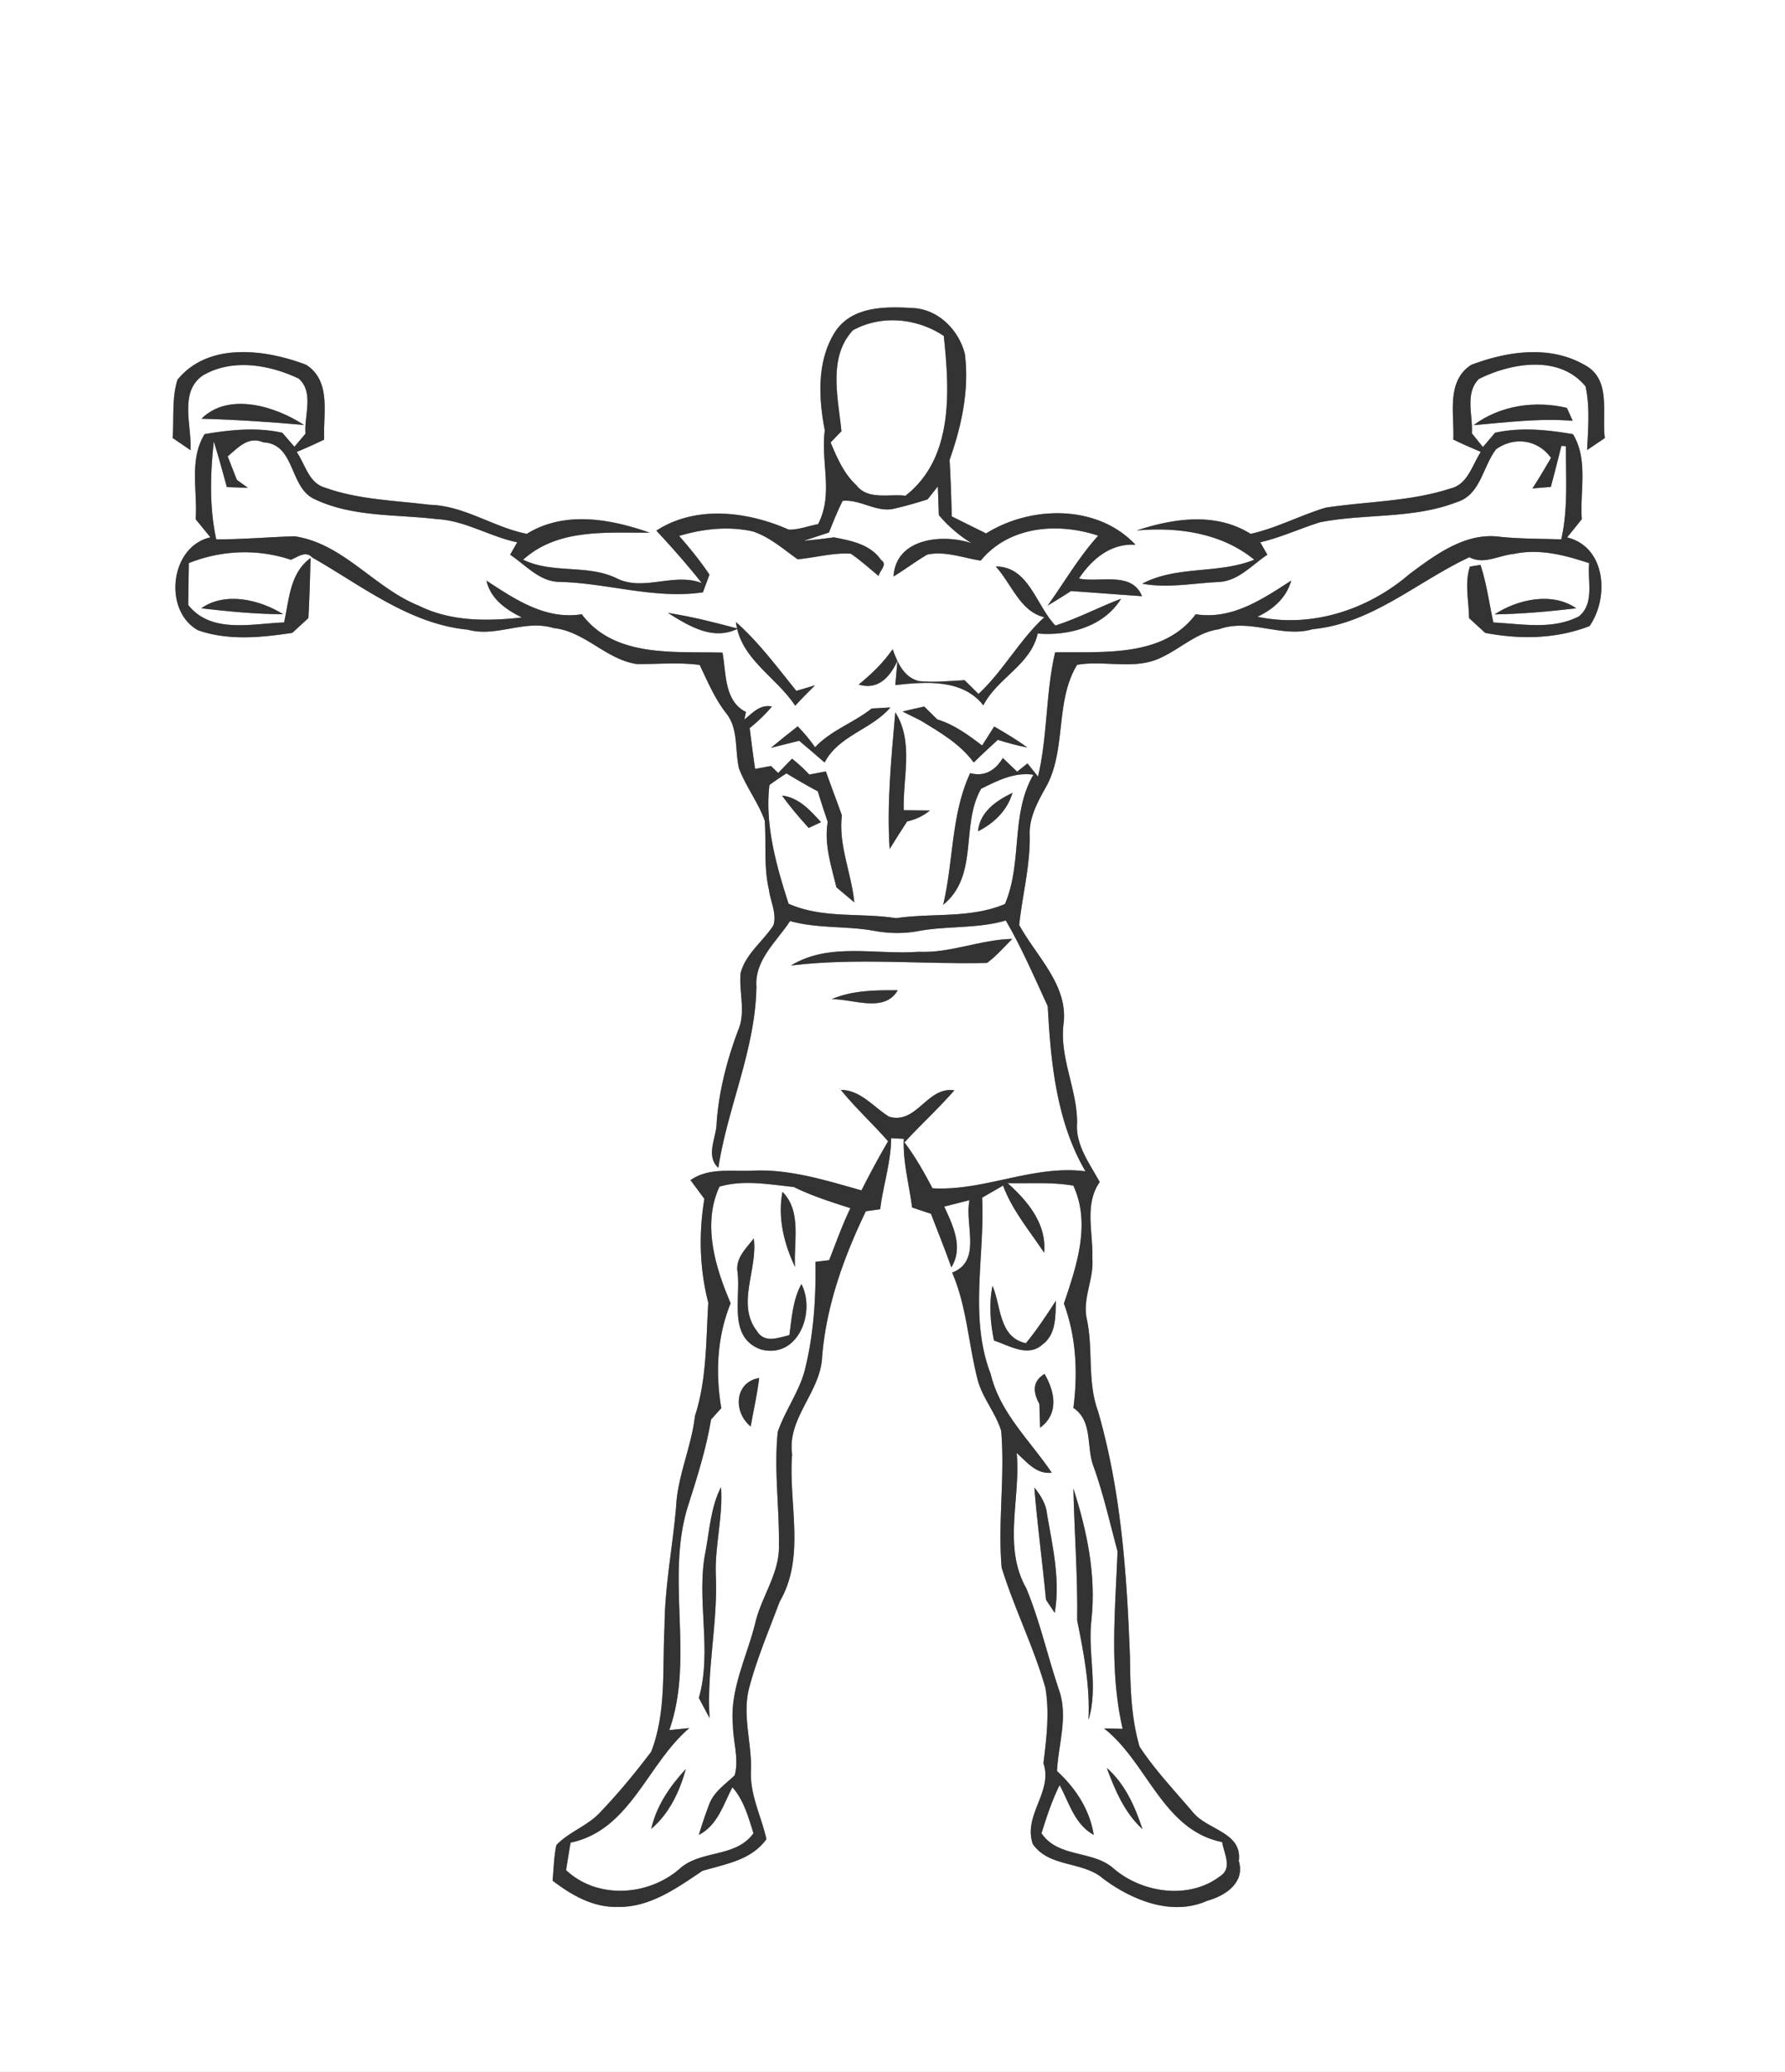 <svg width="316" height="275pt" viewBox="0 0 237 275" xmlns="http://www.w3.org/2000/svg"><rect x="0" y="0" width="237" height="275" fill="#808080" stroke="none"/><g fill="#FFF"><path d="M0 0h237v275H0V0m110.93 43.97c-2.5 3.86-2.26 8.81-1.42 13.15-.57 4.18 1.19 8.46-.89 12.45-1.29.23-2.57.76-3.89.73-5.47-2.42-12.33-3.28-17.58.13 2.09 2.25 4.12 4.55 6.03 6.96-3.77-1.44-7.78 1.19-11.36-.66-3.92-1.86-8.45-.53-12.36-2.44 4.61-4.17 11.06-3.55 16.8-3.59-5.24-1.83-11.3-2.94-16.32.16-4.44-.88-8.31-3.76-12.92-3.86-4.65-.58-9.47-.68-13.91-2.29-2.13-.62-2.59-3.1-3.72-4.72 1.23-.51 2.45-1.06 3.65-1.64-.16-3.38 1.01-7.77-2.41-9.94-5.43-2.06-12.98-3.04-17.07 2-.77 2.46-.44 5.16-.64 7.72.59.4 1.78 1.22 2.37 1.62.21-3.23-1.58-7.75 1.68-9.94 3.91-2.26 8.8-1.4 12.69.44 2.06 1.83.71 4.91.9 7.31-.36.44-1.1 1.31-1.47 1.74-.4-.46-1.2-1.39-1.61-1.86-3.42-.76-6.9-.39-10.31.18-2.1 3.4-.92 7.54-1.19 11.3l1.96 2.4c-5.38 1.2-6.32 9.75-1.64 12.34 4.02 1.4 8.38.97 12.51.34.54-.49 1.61-1.48 2.14-1.97.14-2.65.22-5.31.28-7.96-2.76 2.01-2.83 5.51-3.51 8.55-4.25.14-9.68 1.55-12.73-2.32.02-1.86.05-3.71.08-5.56 4.32-1.73 9.13-1.92 13.55-.44.9-.36 1.98-1.26 2.84-.3 6.57 3.74 12.88 8.83 20.66 9.58 3.79 1.05 7.56-1.4 11.37-.22 4.18.44 6.96 4.18 11.07 4.78 2.78.03 5.57-.26 8.34.12 1.07 2.24 2.04 4.57 3.61 6.53 1.55 2.06 1.04 4.83 1.61 7.21.91 2.42 2.56 4.5 3.42 6.94.21 3.04-.15 6.14.55 9.13.19 1.57 1.08 3.16.6 4.75-1.39 2.15-3.7 3.78-4.36 6.35-.23 2.53.73 5.19-.34 7.61-1.47 3.93-2.53 8.01-2.84 12.2.01 2.01-1.54 4.37.22 6.03 1.26-8.13 4.95-15.77 5.06-24.07-.25-3.52 2.71-5.99 4.47-8.69 3.66 1.03 7.5.62 11.22 1.31 1.84.33 3.74.38 5.6.06 3.91-.77 7.96-.31 11.82-1.44 2.13 3.64 3.8 7.55 5.57 11.37.4 7.47 1.16 15.34 5.01 21.92-6.95-.9-13.41 2.65-20.31 2.25-1.11-2.11-2.28-4.19-3.72-6.09 2.16-2.35 4.52-4.5 6.62-6.91-3.66-.54-4.97 4.59-8.68 3.49-2.09-1.29-3.73-3.52-6.39-3.55 1.94 2.4 4.24 4.49 6.27 6.82-1.24 2.14-2.42 4.31-3.53 6.52-4.7-1.32-9.47-2.84-14.41-2.62-2.79.15-5.86-.45-8.29 1.26l1.84 2.48c-.76 4.61-.64 9.28.52 13.8-.31 5.03-.19 10.18-1.77 15.03-.47 4.14-2.33 7.97-2.51 12.15-.46 5.29-1.51 10.52-1.53 15.85-.3 5.53.27 11.3-1.77 16.56-2.13 2.82-4.39 5.55-6.83 8.1-1.66 1.77-4.1 2.53-5.76 4.29-.33 1.55-.35 3.14-.5 4.72 2.47 1.9 5.39 3.58 8.61 3.48 4.27.12 7.9-2.51 11.28-4.78 3.07-.92 6.47-1.39 8.5-4.21-.67-3-2.19-5.87-2.06-9 .17-3.73-1.22-7.48-.21-11.16 1.03-3.88 2.62-7.59 4.02-11.35 3.5-5.96 1.14-13.08 1.66-19.58-.68-4.86 3.83-8.26 3.99-13.01.56-6.75 2.88-13.17 5.8-19.24.47-.07 1.42-.2 1.9-.27.39-3.16 1.44-6.22 1.46-9.43l1.68.09c-.14 3.08.72 6.07 1.1 9.11.84.28 1.67.56 2.51.84.9 2.37 1.86 4.71 2.7 7.11 1.64-2.68.21-5.55-.94-8.07 1.11-.28 2.23-.57 3.35-.85-.68 3.22 1.7 8.08-2.3 9.61 1.96 4.53 2.16 9.54 3.4 14.28.65 2.41 2.39 4.35 3.11 6.73.52 6.04-.46 12.11.06 18.14 1.67 5.41 4.25 10.51 5.81 15.96.56 3.32.15 6.7-.26 10.02 1.3 3.77-2.74 6.9-1.41 10.72 2.19 3.16 6.66 2.23 9.37 4.62 3.87 2.86 9.11 5 13.81 2.9 2.38-.65 5.03-2.4 4.17-5.27.49-3.82-4.14-4.09-6.07-6.44-2.42-2.86-5.05-5.6-7.11-8.74-1.12-3.85-1.23-7.89-1.27-11.87-.41-10.99-1.17-22.03-4.24-32.64-1.44-3.9-.63-8.14-1.47-12.15-.67-2.79.97-5.43.71-8.22.13-3.36-1.1-7.07.98-10.06-1.35-2.49-3.25-4.92-3-7.92-.01-4.43-2.32-8.52-1.81-12.99.71-5.17-3.58-9-5.88-13.21.42-3.95 1.46-7.82 1.4-11.82-.14-2.52 1.17-4.71 2.34-6.82 2.52-5 1.03-11.06 3.95-15.89 3.74-.65 7.77.78 11.28-1.02 2.54-1.2 4.66-3.3 7.55-3.7 4.14-1.51 8.32 1.21 12.46-.01 7.85-.74 13.9-6.33 20.79-9.55 1.92 1.03 3.94-.26 5.92-.44 3.39-.73 6.79.17 9.99 1.23-.25 2.35.75 5.33-1.36 7.06-3.48 1.82-7.61 1-11.36.81-.56-2.55-.89-5.15-1.71-7.64-.35.05-1.05.17-1.4.22-.74 2.2-.14 4.58-.12 6.84.54.49 1.61 1.47 2.14 1.96 4.61.89 9.44.82 13.86-.9 2.63-3.79 2.19-10.5-2.98-11.77.49-.61 1.47-1.81 1.95-2.42-.27-3.75.89-7.88-1.17-11.28-3.42-.59-6.92-.95-10.35-.19-.4.48-1.21 1.43-1.61 1.9l-1.47-1.83c.16-2.37-.96-5.33.94-7.21 4.32-2.16 10.73-3.23 14.16.99.61 2.78.33 5.64.21 8.44.59-.39 1.76-1.19 2.35-1.59-.43-3.3.92-7.8-2.69-9.7-4.64-2.67-10.28-1.82-15.06-.01-3.36 2.19-2.21 6.55-2.37 9.91 1.19.59 2.42 1.11 3.65 1.64-1.15 1.75-1.72 4.32-4.04 4.86-5.34 1.74-11.04 1.7-16.55 2.54-3.37 1.01-6.51 2.71-9.97 3.48-4.63-2.9-10.22-2.07-15.13-.45 5.44-.49 11.27.32 15.61 3.88-4.76 1.94-10.21.73-14.87 3.18 3.4.64 6.85-.08 10.27-.23 2.55-.17 4.33-2.29 6.34-3.61-.24-.41-.71-1.24-.94-1.65 2.72-.64 5.27-1.82 7.93-2.66 5.98-1.17 12.36-.42 18.13-2.66 3.23-.97 3.45-4.73 5.27-7.05 2.43-1.7 5.52-1.26 7.27 1.16-.79 1.37-1.6 2.73-2.46 4.06.81-.07 1.63-.14 2.44-.2.48-1.81.95-3.63 1.4-5.45l.6.04c-.02 4.13.31 8.31-.62 12.37-2.74-.09-5.49-.06-8.23-.35-4.54-.58-8.49 2.41-11.93 4.96-5.47 4.72-12.98 7.2-20.17 5.66 2.1-.99 3.84-2.52 4.48-4.8-3.82 2.47-7.86 5.23-12.68 4.47-4.32 5.77-12.29 4.95-18.67 5.06-1.27 5.44-.98 11.05-2.27 16.48-.35-.43-1.05-1.31-1.4-1.74-.34.27-1.03.82-1.37 1.1l-1.9-1.82c-.99 1.62-2.39 2.53-4.34 2.01-2.54 5.48-2.2 11.67-3.58 17.47 4.8-3.9 2.26-10.57 5.04-15.4 2.19-1.08 4.41-2.23 6.94-1.86-3.06 5.23-1.42 11.65-3.78 17.16-4.58 1.95-9.65 1.16-14.46 1.88-4.76-.75-9.77.09-14.27-1.92-1.62-5.03-3.17-10.5-2.54-15.76.74-.54 1.49-1.05 2.26-1.54 1.36.83 2.74 1.63 4.16 2.38.42 1.36.86 2.71 1.32 4.06-.5 2.97.47 5.84 1.15 8.68.79.67 1.59 1.33 2.38 2-.38-3.88-2.13-7.61-1.65-11.55-.7-1.94-1.43-3.88-2.13-5.83-.74.14-1.47.28-2.2.42-.71-.77-1.48-1.47-2.29-2.11-.46.48-1.38 1.43-1.84 1.9-.24-.23-.71-.7-.95-.93-.53.09-1.58.29-2.11.39-.27-1.81-.5-3.61-.72-5.42 1.07-.86 2.06-1.81 2.95-2.86-1.61-.33-2.58.88-3.66 1.72l.21-1c-2.91-1.45-2.61-5.17-3.11-7.88-6.39-.17-14.35.71-18.69-5.09-4.81.77-8.85-1.98-12.65-4.46.56 2.45 2.59 3.83 4.7 4.89-4.59.51-9.43.55-13.67-1.56-5.91-2.35-9.99-8.25-16.51-9.22-3.47.11-6.93.42-10.4.41-.92-4.26-.8-8.68-.32-12.99.62 2 1.18 4.03 1.73 6.05.7.03 2.1.07 2.79.1-.36-.27-1.1-.79-1.46-1.06-.31-.78-.91-2.33-1.22-3.11 1.36-1.15 2.75-2.74 4.72-1.87 4.31.21 3.42 6.02 6.82 7.54 5.03 2.41 10.82 2 16.23 2.65 3.77.19 7.03 2.33 10.67 3.08-.23.41-.71 1.24-.94 1.65 2.02 1.32 3.8 3.48 6.38 3.6 6.46.11 12.71 2.34 19.22 1.39.21-.59.65-1.76.87-2.35-1.22-1.81-2.6-3.51-4.03-5.14 3.16-.94 6.52-1.32 9.77-.6 2.26.74 4.05 2.35 5.96 3.7 2.36-.2 4.69-.9 7.07-.74 1.3.89 2.47 1.96 3.69 2.96.11-.69 1.24-1.53.33-2.11-1.43-2.1-3.96-2.57-6.27-3.02-1.34.19-2.68.34-4.02.46.84-.27 2.52-.82 3.36-1.1.57-1.42 1.13-2.84 1.82-4.2 2.39-.25 4.54 1.65 6.95 1.01 1.46-.34 2.9-.75 4.33-1.21l1.36-1.72c.03.95.1 2.85.13 3.8 1.24 1.48 2.71 2.73 4.36 3.74-3.83-1.28-10.07-.7-10.37 4.41 1.52-.92 2.94-2 4.47-2.9 2.37-.51 4.77.44 7.1.8 3.79-4.61 10.26-5.09 15.6-3.31-2.57 2.84-4.49 6.17-6.71 9.28 1.05-.63 2.08-1.27 3.1-1.93 3.15.21 6.29.47 9.43.68-1.38-3.36-5.62-1.76-8.38-2.34 1.72-2.58 4.23-4.71 7.52-4.48-5.05-5.39-13.89-5.23-19.84-1.51-1.52-.75-3.04-1.5-4.56-2.26-.06-2.5-.15-5-.29-7.5 1.59-4.49 2.63-9.27 2.03-14.05-.77-3.09-3.37-5.8-6.65-6.09-3.67-.22-8.21-.36-10.53 3.07M26.75 55.58c4.55.12 9.08.42 13.61.83-3.76-2.48-10-4.42-13.61-.83m168.91.85c4.37-.37 8.75-.94 13.15-.58-.19-.43-.58-1.28-.77-1.71-4.2-1.01-8.88-.33-12.38 2.29m-63.45 18.76c2.09 2.27 3.23 5.99 6.44 6.73-3.31 3.05-5.44 7.12-8.73 10.19-.47-.46-1.39-1.38-1.85-1.83-2.03.11-4.06.33-6.08.12-2.01-.51-2.84-2.48-3.47-4.23-1.24 1.8-2.82 3.31-4.51 4.69 2.57.79 4.17-1 5.15-3.17l-.29 3.24c3.98-.44 8.93-.86 11.69 2.69 1.86-3.64 6.29-5.35 7.22-9.53 4.12.34 8.78-.9 11.07-4.62-2.94 1.11-5.72 2.6-8.72 3.56-2.57-2.65-3.51-7.85-7.92-7.84M26.72 80.74c3.61.42 7.24.77 10.88.79-3.09-1.94-7.69-3.04-10.88-.79m171.72.81c3.62-.06 7.24-.39 10.84-.81-3.17-2.22-7.8-1.2-10.84.81m-109.76-.2c2.78 1.73 5.97 3.74 9.29 2.09-3.07-.82-6.15-1.61-9.29-2.09m9.03 1.21c.6 4.95 5.37 7.27 7.87 11.11.85-.93 1.74-1.82 2.63-2.71-.62.18-1.86.55-2.48.74-2.55-3.15-4.97-6.45-8.02-9.14m18.02 11.48c-2.39 1.9-5.39 2.88-7.51 5.14-.69-.99-1.46-1.92-2.31-2.77-1.2.93-2.39 1.88-3.55 2.85.94-.23 2.81-.7 3.75-.94 1.13.95 2.26 1.92 3.38 2.89 1.85-3.6 6.19-4.34 8.73-7.31-.62.04-1.87.11-2.49.14m4.1.4c.6.3 1.81.9 2.42 1.2 2.57 1.57 5.21 3.08 7.04 5.57 1.04-1.03 2.11-2.03 3.19-3.01 1.29.41 2.59.75 3.92 1.02-1.4-1.04-2.9-1.92-4.4-2.79l-1.6 2.52c-1.83-1.39-3.72-2.79-5.95-3.46-.44-.43-1.31-1.28-1.74-1.71-.97.21-1.93.43-2.88.66m-1.71 18.25c.76-1.22 1.53-2.45 2.32-3.66 1.12-.24 2.13-.73 3.03-1.45l-3.48-.04c-.14-4.32 1.37-9.07-1.12-13-.52 6.04-1.14 12.09-.75 18.15m11.73-2.35c2.13-1.07 3.9-2.77 4.58-5.11-2.15 1.05-4.32 2.5-4.58 5.11m-26.02-4.75c1.08 1.51 2.29 2.92 3.54 4.3l1.64-.76c-1.43-1.57-2.93-3.27-5.18-3.54m18.15 20.74c-5.65.44-11.84-1.31-16.96 1.82 8.64-1.05 17.36-.14 26.03-.34 1.24-.92 2.26-2.1 3.35-3.19-4.21.08-8.18 1.91-12.42 1.71m-11.56 6.29c2.81-.05 7.01 1.88 8.77-1.18-2.95-.03-6.01 0-8.77 1.18z"/><path d="M113.24 43.84c3.78-2.09 8.53-1.62 12.07.75.77 7.25 1.33 16.21-5.09 21.21-2.2-.27-4.98.62-6.54-1.42-1.65-1.52-2.54-3.62-3.4-5.65.36-.37 1.08-1.12 1.44-1.49-.43-4.41-1.83-9.78 1.52-13.4zM95.53 157.5c3.2-.94 6.62-.29 9.87.05 2.4 1.19 4.97 1.99 7.51 2.81-1.08 2.24-1.91 4.58-2.82 6.9-.45.05-1.36.17-1.82.22.08 4.88-.24 9.81-1.46 14.55-.79 2.83-2.59 5.24-3.54 8.01-.53 4.99.22 9.99.15 14.99.14 3.65-2.19 6.68-3.07 10.1-1.08 4.6-3.49 9.01-3.04 13.86.03 2.2.83 4.48.24 6.64-1.25 1.21-2.81 2.21-3.42 3.94-.49 1.3-.94 2.63-1.34 3.97 2.49-1.26 3.25-4.04 4.46-6.32 1.51 1.73 2.12 3.96 2.79 6.11-2.39 3.32-7.06 2.14-9.87 4.77-4.16 3.57-10.89 4.01-15.01.12.19-1.22.39-2.44.6-3.65 7.92-1.64 10.16-10.44 15.76-15.2-.66.06-1.99.2-2.66.27 3.42-9.65-.62-20.31 2.58-30.04 1.18-3.69 2.33-7.37 2.97-11.19.34-.38 1.02-1.14 1.36-1.51-.8-4.67-.56-9.51 1.24-13.92-2.05-4.77-3.79-10.51-1.48-15.48m10.03 10.66c-.21-3.31.93-7.35-1.67-9.97-.65 3.44.19 6.86 1.67 9.97m-7.62.78c.4 3.51-1.27 8.6 3.08 10.17 4.93 1.31 7.32-4.92 5.39-8.68-1.15 2.08-1.28 4.48-1.6 6.78-1.52.35-3.28 1.14-4.32-.55-2.77-3.6.16-8.19-.41-12.28-1.04 1.35-2.51 2.67-2.14 4.56m1.73 20.39c.38-2.14.87-4.27 1.13-6.43-3.31.56-3.47 4.55-1.13 6.43M93.7 205.8c-1.34 6.47.92 13.14-.91 19.57.46.88.94 1.78 1.42 2.67-.41-6.36 1.12-12.62.83-18.98-.15-3.91.98-7.76.69-11.67-1.34 2.61-1.51 5.58-2.03 8.41m-7.23 36.94c2.4-2.04 3.77-4.96 4.59-7.94-2.1 2.26-3.9 4.88-4.59 7.94zM133.78 157.03c2.91.08 5.85-.17 8.73.34 2.36 5.08.42 10.68-1.25 15.65 1.64 4.44 1.86 9.18 1.26 13.85 2.64 1.78 1.67 5.21 2.68 7.79 1.32 3.67 2.16 7.49 3.18 11.25-.3 7.83-1.11 15.84.68 23.56-.62-.02-1.85-.05-2.47-.06 5.78 4.53 7.79 13.5 15.68 15.09.24 1.55 1.44 3.47-.32 4.56-4.08 3.09-10.24 2.21-14.03-1-2.76-2.54-7.38-1.4-9.64-4.73.68-2.18 1.4-4.35 2.41-6.4 1.27 2.35 2.01 5.24 4.53 6.61-.54-3.37-2.41-6.21-4.88-8.47.18-3.55 1.49-7.18.29-10.7-1.54-4.51-2.55-9.2-4.39-13.6-3.12-5.53-.69-11.96-1.25-17.92 1.35 1.21 2.61 2.86 4.65 2.62-2.86-4.26-6.87-7.92-8.1-13.09-2.9-7.54-.76-15.62-1.14-23.41.92-.54 1.85-1.07 2.78-1.61 1.22 3.29 3.53 6.01 5.45 8.91.37-3.82-2.19-6.86-4.85-9.24m-2 13.63c-.5 2.41-.29 4.87.19 7.26 2.02.68 4.52 2.29 6.45.53 1.85-1.36 1.7-3.79 1.78-5.81-1.25 1.94-2.53 3.86-3.99 5.65-3.63-.82-3.26-4.89-4.43-7.63m6.22 15.68c.03.79.08 2.37.1 3.16 2.52-1.86 1.98-4.73.59-7.14-1.67.99-1.53 2.46-.69 3.98m-.67 11.1c.4 4.97 1.08 9.92 1.55 14.89.29.44.87 1.31 1.16 1.75.75-4.39-.27-8.77-1.02-13.08-.12-1.37-.85-2.53-1.69-3.56m5.19.14c.12 5.83.59 11.64.5 17.48.88 4.38 1.73 8.72 1.5 13.22 1.35-4.34-.15-8.89.4-13.33.63-5.92-.6-11.76-2.4-17.37m4.43 37.08c1.09 2.94 2.37 5.96 4.74 8.12-.99-2.99-2.31-6.01-4.74-8.12z"/></g><g fill="#333"><path d="M110.93 43.97c2.32-3.43 6.86-3.29 10.53-3.07 3.28.29 5.88 3 6.65 6.09.6 4.78-.44 9.56-2.03 14.05.14 2.5.23 5 .29 7.5 1.52.76 3.04 1.51 4.56 2.26 5.95-3.72 14.79-3.88 19.84 1.51-3.29-.23-5.8 1.9-7.52 4.48 2.76.58 7-1.02 8.38 2.34-3.14-.21-6.28-.47-9.43-.68-1.02.66-2.05 1.3-3.1 1.93 2.22-3.11 4.14-6.44 6.71-9.28-5.34-1.78-11.81-1.3-15.6 3.31-2.33-.36-4.73-1.31-7.1-.8-1.53.9-2.95 1.98-4.47 2.9.3-5.11 6.54-5.69 10.37-4.41a17.753 17.753 0 01-4.36-3.74c-.03-.95-.1-2.85-.13-3.8l-1.36 1.72c-1.43.46-2.87.87-4.33 1.21-2.41.64-4.56-1.26-6.95-1.01-.69 1.36-1.25 2.78-1.82 4.2-.84.28-2.52.83-3.36 1.1 1.34-.12 2.68-.27 4.02-.46 2.31.45 4.84.92 6.27 3.02.91.58-.22 1.42-.33 2.11-1.22-1-2.39-2.07-3.69-2.96-2.38-.16-4.71.54-7.07.74-1.91-1.35-3.7-2.96-5.96-3.7-3.25-.72-6.61-.34-9.77.6 1.43 1.63 2.81 3.33 4.03 5.14-.22.59-.66 1.76-.87 2.35-6.51.95-12.76-1.28-19.22-1.39-2.58-.12-4.36-2.28-6.38-3.6.23-.41.71-1.24.94-1.65-3.64-.75-6.9-2.89-10.67-3.08-5.41-.65-11.2-.24-16.23-2.65-3.4-1.52-2.51-7.33-6.82-7.54-1.97-.87-3.36.72-4.72 1.87.31.78.91 2.33 1.22 3.11.36.27 1.1.79 1.46 1.06-.69-.03-2.09-.07-2.79-.1-.55-2.02-1.11-4.05-1.73-6.05-.48 4.31-.6 8.73.32 12.99 3.47.01 6.93-.3 10.4-.41 6.52.97 10.6 6.87 16.51 9.22 4.24 2.11 9.08 2.07 13.67 1.56-2.11-1.06-4.14-2.44-4.7-4.89 3.8 2.48 7.84 5.23 12.65 4.46 4.34 5.8 12.3 4.92 18.69 5.09.5 2.71.2 6.43 3.11 7.88l-.21 1c1.08-.84 2.05-2.05 3.66-1.72-.89 1.05-1.88 2-2.95 2.86.22 1.81.45 3.61.72 5.42.53-.1 1.58-.3 2.11-.39.24.23.71.7.95.93.46-.47 1.38-1.42 1.84-1.9.81.64 1.58 1.34 2.29 2.11.73-.14 1.46-.28 2.2-.42.7 1.95 1.43 3.89 2.13 5.83-.48 3.94 1.27 7.67 1.65 11.55-.79-.67-1.59-1.33-2.38-2-.68-2.84-1.65-5.71-1.15-8.68-.46-1.35-.9-2.7-1.32-4.06-1.42-.75-2.8-1.55-4.16-2.38-.77.49-1.52 1-2.26 1.54-.63 5.26.92 10.73 2.54 15.76 4.5 2.01 9.51 1.17 14.27 1.92 4.81-.72 9.88.07 14.46-1.88 2.36-5.51.72-11.93 3.78-17.16-2.53-.37-4.75.78-6.94 1.86-2.78 4.83-.24 11.5-5.04 15.4 1.38-5.8 1.04-11.99 3.58-17.47 1.95.52 3.35-.39 4.34-2.01l1.9 1.82c.34-.28 1.03-.83 1.37-1.1.35.43 1.05 1.31 1.4 1.74 1.29-5.43 1-11.04 2.27-16.48 6.38-.11 14.35.71 18.67-5.06 4.82.76 8.86-2 12.68-4.47-.64 2.28-2.38 3.81-4.48 4.8 7.19 1.54 14.7-.94 20.17-5.66 3.44-2.55 7.39-5.54 11.93-4.96 2.74.29 5.49.26 8.23.35.93-4.06.6-8.24.62-12.37l-.6-.04c-.45 1.82-.92 3.64-1.4 5.45-.81.06-1.63.13-2.44.2.86-1.33 1.67-2.69 2.46-4.06-1.75-2.42-4.84-2.86-7.27-1.16-1.82 2.32-2.04 6.08-5.27 7.05-5.77 2.24-12.15 1.49-18.13 2.66-2.66.84-5.21 2.02-7.93 2.66.23.41.7 1.24.94 1.65-2.01 1.32-3.79 3.44-6.34 3.61-3.42.15-6.87.87-10.27.23 4.66-2.45 10.11-1.24 14.87-3.18-4.34-3.56-10.17-4.37-15.61-3.88 4.91-1.62 10.5-2.45 15.13.45 3.46-.77 6.6-2.47 9.97-3.48 5.51-.84 11.21-.8 16.55-2.54 2.32-.54 2.89-3.11 4.04-4.86-1.23-.53-2.46-1.05-3.65-1.64.16-3.36-.99-7.72 2.37-9.91 4.78-1.81 10.42-2.66 15.06.01 3.61 1.9 2.26 6.4 2.69 9.7-.59.4-1.76 1.2-2.35 1.59.12-2.8.4-5.66-.21-8.44-3.43-4.22-9.84-3.15-14.16-.99-1.9 1.88-.78 4.84-.94 7.21l1.47 1.83c.4-.47 1.21-1.42 1.61-1.9 3.43-.76 6.93-.4 10.35.19 2.06 3.4.9 7.53 1.17 11.28-.48.61-1.46 1.81-1.95 2.42 5.17 1.27 5.61 7.98 2.98 11.77-4.42 1.72-9.25 1.79-13.86.9-.53-.49-1.6-1.47-2.14-1.96-.02-2.26-.62-4.64.12-6.84.35-.05 1.05-.17 1.4-.22.82 2.49 1.15 5.09 1.71 7.64 3.75.19 7.88 1.01 11.36-.81 2.11-1.73 1.11-4.71 1.36-7.06-3.2-1.06-6.6-1.96-9.99-1.23-1.98.18-4 1.47-5.92.44-6.89 3.22-12.94 8.81-20.79 9.55-4.14 1.22-8.32-1.5-12.46.01-2.89.4-5.01 2.5-7.55 3.7-3.51 1.8-7.54.37-11.28 1.02-2.92 4.83-1.43 10.89-3.95 15.89-1.17 2.11-2.48 4.3-2.34 6.82.06 4-.98 7.87-1.4 11.82 2.3 4.21 6.59 8.04 5.88 13.21-.51 4.47 1.8 8.56 1.81 12.99-.25 3 1.65 5.43 3 7.92-2.08 2.99-.85 6.7-.98 10.06.26 2.79-1.38 5.43-.71 8.22.84 4.01.03 8.25 1.47 12.15 3.07 10.61 3.83 21.65 4.24 32.64.04 3.98.15 8.02 1.27 11.87 2.06 3.14 4.69 5.88 7.11 8.74 1.93 2.35 6.56 2.62 6.07 6.44.86 2.87-1.79 4.62-4.17 5.27-4.7 2.1-9.94-.04-13.81-2.9-2.71-2.39-7.18-1.46-9.37-4.62-1.33-3.82 2.71-6.95 1.41-10.72.41-3.32.82-6.7.26-10.02-1.56-5.45-4.14-10.55-5.81-15.96-.52-6.03.46-12.1-.06-18.14-.72-2.38-2.46-4.32-3.11-6.73-1.24-4.74-1.44-9.75-3.4-14.28 4-1.53 1.62-6.39 2.3-9.61-1.12.28-2.24.57-3.35.85 1.15 2.52 2.58 5.39.94 8.07-.84-2.4-1.8-4.74-2.7-7.11-.84-.28-1.67-.56-2.51-.84-.38-3.04-1.24-6.03-1.1-9.11l-1.68-.09c-.02 3.21-1.07 6.27-1.46 9.43-.48.07-1.43.2-1.9.27-2.92 6.07-5.24 12.49-5.8 19.24-.16 4.75-4.67 8.15-3.99 13.01-.52 6.5 1.84 13.62-1.66 19.58-1.4 3.76-2.99 7.47-4.02 11.35-1.01 3.68.38 7.43.21 11.16-.13 3.13 1.39 6 2.06 9-2.03 2.82-5.43 3.29-8.5 4.21-3.38 2.27-7.01 4.9-11.28 4.78-3.22.1-6.14-1.58-8.61-3.48.15-1.58.17-3.17.5-4.72 1.66-1.76 4.1-2.52 5.76-4.29 2.44-2.55 4.7-5.28 6.83-8.1 2.04-5.26 1.47-11.03 1.77-16.56.02-5.33 1.07-10.56 1.53-15.85.18-4.18 2.04-8.01 2.51-12.15 1.58-4.85 1.46-10 1.77-15.03-1.16-4.52-1.28-9.19-.52-13.8l-1.84-2.48c2.43-1.71 5.5-1.11 8.29-1.26 4.94-.22 9.71 1.3 14.41 2.62 1.11-2.21 2.29-4.38 3.53-6.52-2.03-2.33-4.33-4.42-6.27-6.82 2.66.03 4.3 2.26 6.39 3.55 3.71 1.1 5.02-4.03 8.68-3.49-2.1 2.41-4.46 4.56-6.62 6.91 1.44 1.9 2.61 3.98 3.72 6.09 6.9.4 13.36-3.15 20.31-2.25-3.85-6.58-4.61-14.45-5.01-21.92-1.77-3.82-3.44-7.73-5.57-11.37-3.86 1.13-7.91.67-11.82 1.44-1.86.32-3.76.27-5.6-.06-3.72-.69-7.56-.28-11.22-1.31-1.76 2.7-4.72 5.17-4.47 8.69-.11 8.3-3.8 15.94-5.06 24.07-1.76-1.66-.21-4.02-.22-6.03.31-4.19 1.37-8.27 2.84-12.2 1.07-2.42.11-5.08.34-7.61.66-2.57 2.97-4.2 4.36-6.35.48-1.59-.41-3.18-.6-4.75-.7-2.99-.34-6.09-.55-9.13-.86-2.44-2.51-4.52-3.42-6.94-.57-2.38-.06-5.15-1.61-7.21-1.57-1.96-2.54-4.29-3.61-6.53-2.77-.38-5.56-.09-8.34-.12-4.11-.6-6.89-4.34-11.07-4.78-3.81-1.18-7.58 1.27-11.37.22-7.78-.75-14.09-5.84-20.66-9.58-.86-.96-1.94-.06-2.84.3-4.42-1.48-9.23-1.29-13.55.44-.03 1.85-.06 3.7-.08 5.56 3.05 3.87 8.48 2.46 12.73 2.32.68-3.04.75-6.54 3.51-8.55-.06 2.65-.14 5.31-.28 7.96-.53.49-1.6 1.48-2.14 1.97-4.13.63-8.49 1.06-12.51-.34-4.68-2.59-3.74-11.14 1.64-12.34l-1.96-2.4c.27-3.76-.91-7.9 1.19-11.3 3.41-.57 6.89-.94 10.31-.18.41.47 1.21 1.4 1.61 1.86.37-.43 1.11-1.3 1.47-1.74-.19-2.4 1.16-5.48-.9-7.31-3.89-1.84-8.78-2.7-12.69-.44-3.26 2.19-1.47 6.71-1.68 9.94-.59-.4-1.78-1.22-2.37-1.62.2-2.56-.13-5.26.64-7.72 4.09-5.04 11.64-4.06 17.07-2 3.42 2.17 2.25 6.56 2.41 9.94-1.2.58-2.42 1.13-3.65 1.64 1.13 1.62 1.59 4.1 3.72 4.72 4.44 1.61 9.26 1.71 13.91 2.29 4.61.1 8.48 2.98 12.92 3.86 5.02-3.1 11.08-1.99 16.32-.16-5.74.04-12.19-.58-16.8 3.59 3.91 1.91 8.44.58 12.36 2.44 3.58 1.85 7.59-.78 11.36.66-1.91-2.41-3.94-4.71-6.03-6.96 5.25-3.41 12.11-2.55 17.58-.13 1.32.03 2.6-.5 3.89-.73 2.08-3.99.32-8.27.89-12.45-.84-4.34-1.08-9.29 1.42-13.15m2.31-.13c-3.35 3.62-1.95 8.99-1.52 13.4-.36.37-1.08 1.12-1.44 1.49.86 2.03 1.75 4.13 3.4 5.65 1.56 2.04 4.34 1.15 6.54 1.42 6.42-5 5.86-13.96 5.09-21.21-3.54-2.37-8.29-2.84-12.07-.75M95.53 157.5c-2.31 4.97-.57 10.71 1.48 15.48-1.8 4.41-2.04 9.25-1.24 13.92-.34.37-1.02 1.13-1.36 1.51-.64 3.82-1.79 7.5-2.97 11.19-3.2 9.73.84 20.39-2.58 30.04.67-.07 2-.21 2.66-.27-5.6 4.76-7.84 13.56-15.76 15.2-.21 1.21-.41 2.43-.6 3.65 4.12 3.89 10.85 3.45 15.01-.12 2.81-2.63 7.48-1.45 9.87-4.77-.67-2.15-1.28-4.38-2.79-6.11-1.21 2.28-1.97 5.06-4.46 6.32.4-1.34.85-2.67 1.34-3.97.61-1.73 2.17-2.73 3.42-3.94.59-2.16-.21-4.44-.24-6.64-.45-4.85 1.96-9.26 3.04-13.86.88-3.42 3.21-6.45 3.07-10.1.07-5-.68-10-.15-14.99.95-2.77 2.75-5.18 3.54-8.01 1.22-4.74 1.54-9.67 1.46-14.55.46-.05 1.37-.17 1.82-.22.91-2.32 1.74-4.66 2.82-6.9-2.54-.82-5.11-1.62-7.51-2.81-3.25-.34-6.67-.99-9.87-.05m38.25-.47c2.66 2.38 5.22 5.42 4.85 9.24-1.92-2.9-4.23-5.62-5.45-8.91-.93.54-1.86 1.07-2.78 1.61.38 7.79-1.76 15.87 1.14 23.41 1.23 5.17 5.24 8.83 8.1 13.09-2.04.24-3.3-1.41-4.65-2.62.56 5.96-1.87 12.39 1.25 17.92 1.84 4.4 2.85 9.09 4.39 13.6 1.2 3.52-.11 7.15-.29 10.7 2.47 2.26 4.34 5.1 4.88 8.47-2.52-1.37-3.26-4.26-4.53-6.61-1.01 2.05-1.73 4.22-2.41 6.4 2.26 3.33 6.88 2.19 9.64 4.73 3.79 3.21 9.95 4.09 14.03 1 1.76-1.09.56-3.01.32-4.56-7.89-1.59-9.9-10.56-15.68-15.09.62.01 1.85.04 2.47.06-1.79-7.72-.98-15.73-.68-23.56-1.02-3.76-1.86-7.58-3.18-11.25-1.01-2.58-.04-6.01-2.68-7.79.6-4.67.38-9.41-1.26-13.85 1.67-4.97 3.61-10.57 1.25-15.65-2.88-.51-5.82-.26-8.73-.34z"/><path d="M26.75 55.58c3.61-3.59 9.85-1.65 13.61.83-4.53-.41-9.06-.71-13.61-.83zM195.66 56.43c3.5-2.62 8.18-3.3 12.38-2.29.19.43.58 1.28.77 1.71-4.4-.36-8.78.21-13.15.58zM132.21 75.19c4.41-.01 5.35 5.19 7.92 7.84 3-.96 5.78-2.45 8.72-3.56-2.29 3.72-6.95 4.96-11.07 4.62-.93 4.18-5.36 5.89-7.22 9.53-2.76-3.55-7.71-3.13-11.69-2.69l.29-3.24c-.98 2.17-2.58 3.96-5.15 3.17 1.69-1.38 3.27-2.89 4.51-4.69.63 1.75 1.46 3.72 3.47 4.23 2.02.21 4.05-.01 6.08-.12.46.45 1.38 1.37 1.85 1.83 3.29-3.07 5.42-7.14 8.73-10.19-3.21-.74-4.35-4.46-6.44-6.73zM26.72 80.74c3.19-2.25 7.79-1.15 10.88.79-3.64-.02-7.27-.37-10.88-.79zM198.44 81.55c3.04-2.01 7.67-3.03 10.84-.81-3.6.42-7.22.75-10.84.81zM88.68 81.35c3.14.48 6.22 1.27 9.29 2.09-3.32 1.65-6.51-.36-9.29-2.09z"/><path d="M97.71 82.56c3.05 2.69 5.47 5.99 8.02 9.14.62-.19 1.86-.56 2.48-.74-.89.89-1.78 1.78-2.63 2.71-2.5-3.84-7.27-6.16-7.87-11.11zM115.73 94.04c.62-.03 1.87-.1 2.49-.14-2.54 2.97-6.88 3.71-8.73 7.31-1.12-.97-2.25-1.94-3.38-2.89-.94.24-2.81.71-3.75.94 1.16-.97 2.35-1.92 3.55-2.85.85.85 1.62 1.78 2.31 2.77 2.12-2.26 5.12-3.24 7.51-5.14zM119.83 94.44c.95-.23 1.91-.45 2.88-.66.43.43 1.3 1.28 1.74 1.71 2.23.67 4.12 2.07 5.95 3.46l1.6-2.52c1.5.87 3 1.75 4.4 2.79-1.33-.27-2.63-.61-3.92-1.02-1.08.98-2.15 1.98-3.19 3.01-1.83-2.49-4.47-4-7.04-5.57-.61-.3-1.82-.9-2.42-1.2zM118.12 112.69c-.39-6.06.23-12.11.75-18.15 2.49 3.93.98 8.68 1.12 13l3.48.04c-.9.72-1.91 1.21-3.03 1.45-.79 1.21-1.56 2.44-2.32 3.66zM129.85 110.34c.26-2.61 2.43-4.06 4.58-5.11-.68 2.34-2.45 4.04-4.58 5.11zM103.83 105.59c2.25.27 3.75 1.97 5.18 3.54l-1.64.76c-1.25-1.38-2.46-2.79-3.54-4.3zM121.98 126.33c4.24.2 8.21-1.63 12.42-1.71-1.09 1.09-2.11 2.27-3.35 3.19-8.67.2-17.39-.71-26.03.34 5.12-3.13 11.31-1.38 16.96-1.82zM110.42 132.62c2.76-1.18 5.82-1.21 8.77-1.18-1.76 3.06-5.96 1.13-8.77 1.18zM105.56 168.16c-1.48-3.11-2.32-6.53-1.67-9.97 2.6 2.62 1.46 6.66 1.67 9.97zM97.94 168.94c-.37-1.89 1.1-3.21 2.14-4.56.57 4.09-2.36 8.68.41 12.28 1.04 1.69 2.8.9 4.32.55.32-2.3.45-4.7 1.6-6.78 1.93 3.76-.46 9.99-5.39 8.68-4.35-1.57-2.68-6.66-3.08-10.17zM131.78 170.66c1.17 2.74.8 6.81 4.43 7.63 1.46-1.79 2.74-3.71 3.99-5.65-.08 2.02.07 4.45-1.78 5.81-1.93 1.76-4.43.15-6.45-.53-.48-2.39-.69-4.85-.19-7.26zM99.67 189.33c-2.34-1.88-2.18-5.87 1.13-6.43-.26 2.16-.75 4.29-1.13 6.43zM138 186.34c-.84-1.52-.98-2.99.69-3.98 1.39 2.41 1.93 5.28-.59 7.14-.02-.79-.07-2.37-.1-3.16zM93.7 205.8c.52-2.83.69-5.8 2.03-8.41.29 3.91-.84 7.76-.69 11.67.29 6.36-1.24 12.62-.83 18.98-.48-.89-.96-1.79-1.42-2.67 1.83-6.43-.43-13.1.91-19.57zM137.33 197.44c.84 1.03 1.57 2.19 1.69 3.56.75 4.31 1.77 8.69 1.02 13.08-.29-.44-.87-1.31-1.16-1.75-.47-4.97-1.15-9.92-1.55-14.89zM142.52 197.58c1.8 5.61 3.03 11.45 2.4 17.37-.55 4.44.95 8.99-.4 13.33.23-4.5-.62-8.84-1.5-13.22.09-5.84-.38-11.65-.5-17.48zM86.47 242.74c.69-3.06 2.49-5.68 4.59-7.94-.82 2.98-2.19 5.9-4.59 7.94zM146.95 234.66c2.43 2.11 3.75 5.13 4.74 8.12-2.37-2.16-3.65-5.18-4.74-8.12z"/></g></svg>